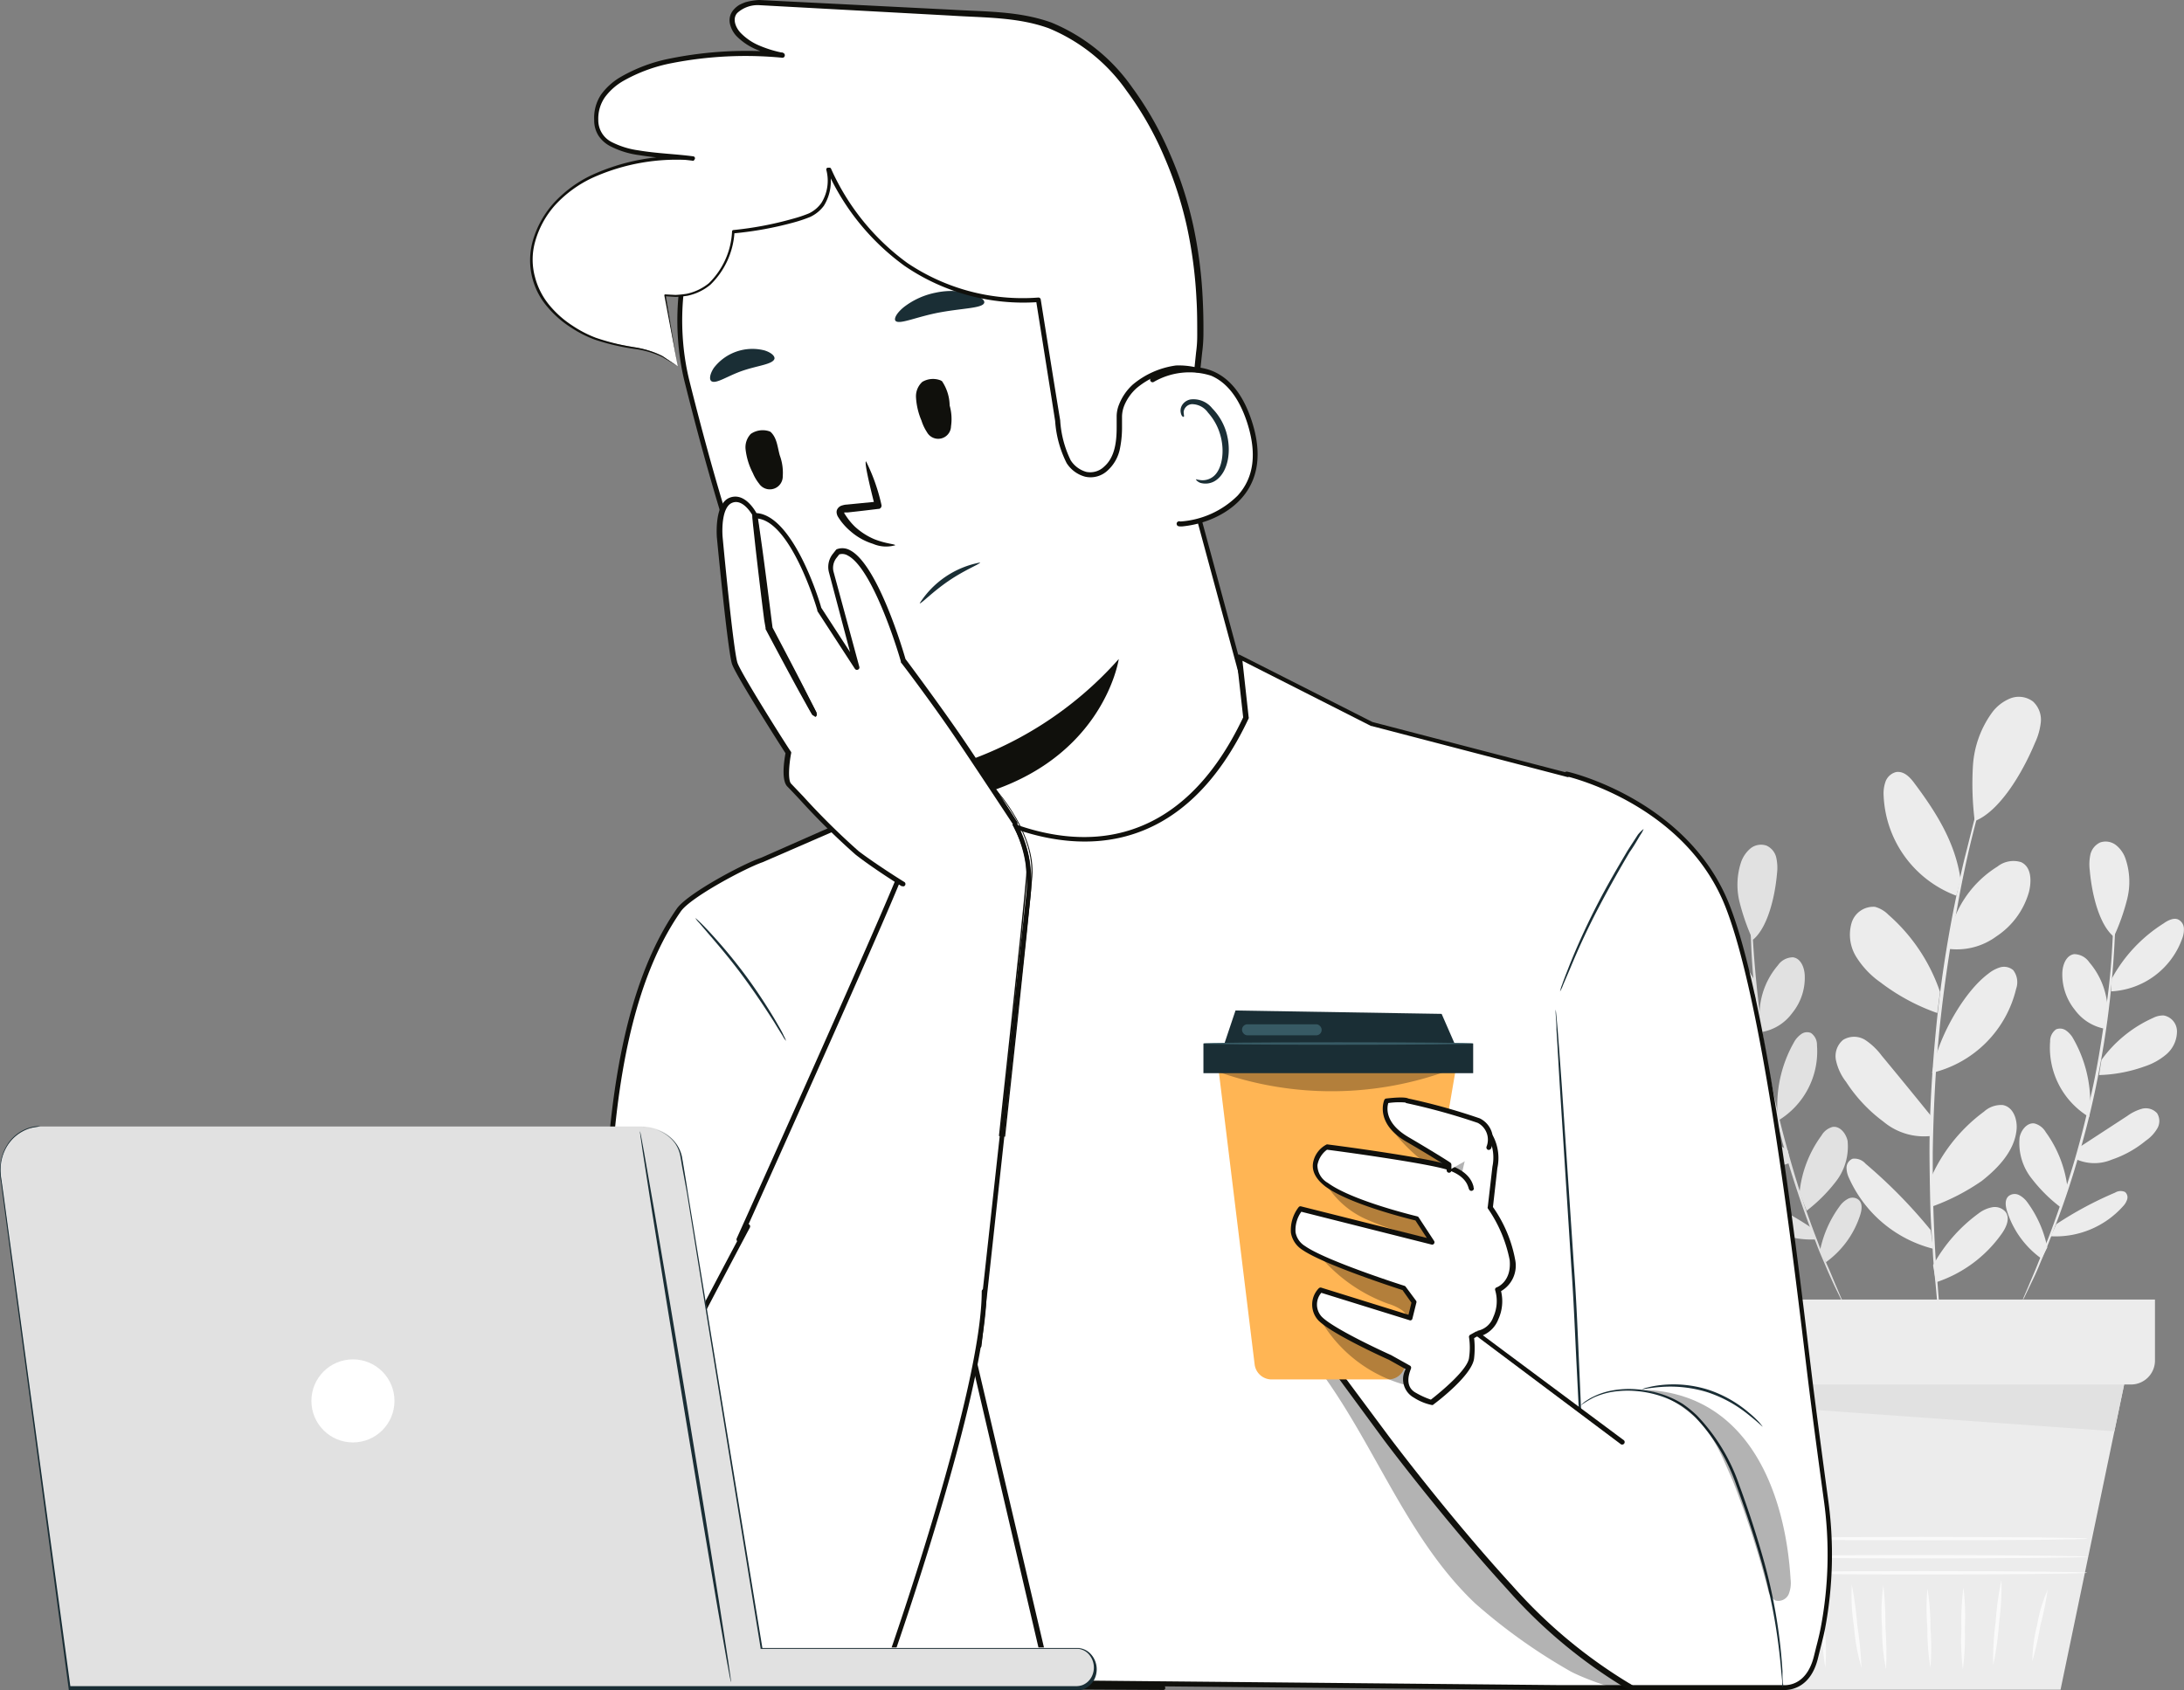 <svg xmlns="http://www.w3.org/2000/svg" viewBox="0 0 207.67 160.74"><rect x="0" y="0" width="207.67" height="160.74" fill="#808080" stroke="none"/><defs><style>.cls-1{fill:#ececec;}.cls-2{fill:#fafafa;}.cls-3{fill:#e1e1e1;}.cls-4{fill:#fff;}.cls-5{fill:#10100c;}.cls-6{fill:#1a2e35;}.cls-7{opacity:0.3;}.cls-8{fill:#ffb554;}.cls-9{fill:#375a64;}</style></defs><title>img02</title><g id="Capa_2" data-name="Capa 2"><g id="IMG02"><polygon class="cls-1" points="163.84 129.74 168.55 160.71 195.93 160.71 202.29 130.18 163.84 129.74"/><path class="cls-2" d="M198.46,149.59c0,.08-7,.16-15.67.16s-15.67-.08-15.67-.16,7-.16,15.67-.16S198.46,149.5,198.46,149.59Z"/><path class="cls-2" d="M198.57,148.06c0,.09-7.07.16-15.78.16s-15.78-.07-15.78-.16,7.06-.16,15.78-.16S198.57,148,198.57,148.06Z"/><path class="cls-2" d="M198.51,146.34c0,.09-7.06.16-15.77.16s-15.78-.07-15.78-.16,7.06-.16,15.78-.16S198.51,146.25,198.51,146.34Z"/><path class="cls-2" d="M171.7,158.94a23.52,23.52,0,0,1-.84-3.9,24.6,24.6,0,0,1-.53-3.95,23.52,23.52,0,0,1,.84,3.9A26,26,0,0,1,171.7,158.94Z"/><path class="cls-2" d="M173.56,158.61a29.36,29.36,0,0,1-.34-3.8A30.86,30.86,0,0,1,173,151a18,18,0,0,1,.5,3.8A19.34,19.34,0,0,1,173.56,158.61Z"/><path class="cls-2" d="M177,158.61a19.17,19.17,0,0,1-.71-3.9,19.42,19.42,0,0,1-.21-4,35.44,35.44,0,0,1,.53,3.92A34.53,34.53,0,0,1,177,158.61Z"/><path class="cls-2" d="M179.34,158.78a19.25,19.25,0,0,1-.38-4,18.61,18.61,0,0,1,.12-4,33.61,33.61,0,0,1,.2,4A34.56,34.56,0,0,1,179.34,158.78Z"/><path class="cls-2" d="M183.56,158.61a21.79,21.79,0,0,1-.29-3.76,22.29,22.29,0,0,1,0-3.77,21.79,21.79,0,0,1,.29,3.76A23.63,23.63,0,0,1,183.56,158.61Z"/><path class="cls-2" d="M186.64,158.78a23.25,23.25,0,0,1-.13-3.9,24,24,0,0,1,.19-3.89,23.25,23.25,0,0,1,.13,3.9A24,24,0,0,1,186.64,158.78Z"/><path class="cls-2" d="M189.53,158.36a25.06,25.06,0,0,1,.23-4.07,27.91,27.91,0,0,1,.55-4,25.06,25.06,0,0,1-.23,4.07A27.91,27.91,0,0,1,189.53,158.36Z"/><path class="cls-2" d="M193.25,158a14.15,14.15,0,0,1,.46-3.46,13.79,13.79,0,0,1,1-3.34,31.1,31.1,0,0,1-.7,3.41A30.6,30.6,0,0,1,193.25,158Z"/><path class="cls-1" d="M190.62,68.61a1,1,0,0,1,0,.16c0,.11-.07.26-.13.43-.12.41-.3,1-.52,1.68s-.51,1.61-.8,2.65-.66,2.21-1,3.53-.72,2.75-1.07,4.31-.69,3.23-1,5c-.66,3.53-1.26,7.44-1.68,11.56s-.58,8.07-.64,11.66c0,1.8,0,3.51.05,5.1s.11,3.09.19,4.44.19,2.58.27,3.66.18,2,.27,2.76.13,1.31.18,1.74c0,.18,0,.33,0,.45s0,.16,0,.16,0,0,0-.15,0-.27-.08-.45q-.08-.65-.24-1.74c-.1-.75-.22-1.68-.31-2.75s-.25-2.3-.32-3.66-.2-2.85-.24-4.45-.07-3.31-.08-5.11c0-3.6.22-7.56.62-11.69s1-8,1.71-11.59c.36-1.76.69-3.44,1.09-5s.74-3,1.1-4.31.73-2.49,1-3.53.6-1.91.85-2.63.44-1.25.58-1.66c.07-.17.12-.31.16-.42S190.61,68.61,190.62,68.61Z"/><path class="cls-1" d="M185.67,87.79a10.17,10.17,0,0,1,4.26-5.37,2.45,2.45,0,0,1,2.25-.42c1,.46,1,1.81.75,2.83a7.51,7.51,0,0,1-3.1,4.23,6.32,6.32,0,0,1-4.65,1.17"/><path class="cls-1" d="M184,100.74c.71-2.67,2.84-6.47,5.05-8.12a3.3,3.3,0,0,1,1.15-.62,1.35,1.35,0,0,1,1.23.27,1.89,1.89,0,0,1,.28,1.77,10.8,10.8,0,0,1-8,8"/><path class="cls-1" d="M183.55,112.15a15.7,15.7,0,0,1,5.1-6.42,2.42,2.42,0,0,1,1.78-.63c1,.17,1.41,1.36,1.32,2.33-.18,2-1.72,3.64-3.31,4.89a20.55,20.55,0,0,1-4.71,2.43"/><path class="cls-1" d="M183.81,120.34a15,15,0,0,1,4.34-4.94,3,3,0,0,1,1.3-.58,1.34,1.34,0,0,1,1.28.48c.43.64,0,1.51-.45,2.12a12.37,12.37,0,0,1-6.19,4.54"/><path class="cls-1" d="M183.59,117a48.09,48.09,0,0,0-6.2-6.32,1.4,1.4,0,0,0-1.24-.47.94.94,0,0,0-.57.84,2.35,2.35,0,0,0,.24,1,12,12,0,0,0,8,6.72"/><path class="cls-1" d="M183.79,106.35c-1.62-2-3.25-4-4.87-5.95a6.25,6.25,0,0,0-1.58-1.5,2,2,0,0,0-2.08,0,2,2,0,0,0-.67,2,5.06,5.06,0,0,0,.95,2,14.53,14.53,0,0,0,3.55,3.78,6,6,0,0,0,4.45,1.37"/><path class="cls-1" d="M184.47,94.34A17,17,0,0,0,179.56,87a2.85,2.85,0,0,0-1.27-.75,2.16,2.16,0,0,0-2.24,1.57A4,4,0,0,0,176.5,91a8.37,8.37,0,0,0,2.29,2.42,19.62,19.62,0,0,0,5.42,2.93"/><path class="cls-1" d="M186.42,83.63c-.48-3.44-2.27-6.31-4.35-9.09-.43-.59-1-1.22-1.77-1.11a1.45,1.45,0,0,0-1,.88,3.38,3.38,0,0,0-.19,1.38,10.63,10.63,0,0,0,6.91,9.5"/><path class="cls-1" d="M187.78,78.17a28.81,28.81,0,0,1-.18-5.33,9.64,9.64,0,0,1,1.77-5,4.05,4.05,0,0,1,1.77-1.41,2.24,2.24,0,0,1,2.17.29,2.36,2.36,0,0,1,.75,1.91,6.06,6.06,0,0,1-.55,2c-1.3,3.12-3.47,6.58-5.73,7.46"/><path class="cls-3" d="M166.55,82.27a2.12,2.12,0,0,1,0,.44c0,.32,0,.73,0,1.25s0,1.21,0,2,0,1.64.09,2.61c.09,1.94.28,4.24.57,6.79s.75,5.33,1.35,8.23,1.34,5.62,2.07,8.07,1.51,4.64,2.21,6.44c.33.92.68,1.72,1,2.44s.55,1.32.77,1.82.36.86.49,1.15a2.38,2.38,0,0,1,.15.41,2.3,2.3,0,0,1-.21-.38l-.55-1.13c-.23-.49-.51-1.09-.81-1.8s-.67-1.51-1-2.42c-.73-1.81-1.51-4-2.28-6.44s-1.49-5.19-2.11-8.1-1-5.7-1.32-8.26-.45-4.86-.5-6.81c-.05-1,0-1.85-.05-2.62s0-1.44,0-2,0-.93,0-1.25A1.89,1.89,0,0,1,166.55,82.27Z"/><path class="cls-3" d="M167.31,96.39a7.25,7.25,0,0,1,1.74-4.57,1.75,1.75,0,0,1,1.45-.77c.75.11,1.09,1,1.11,1.77a5.32,5.32,0,0,1-1.2,3.54,4.54,4.54,0,0,1-2.91,1.8"/><path class="cls-3" d="M169,105.57A12.19,12.19,0,0,1,170.66,99a2.31,2.31,0,0,1,.65-.67.94.94,0,0,1,.89-.08,1.35,1.35,0,0,1,.57,1.15,7.68,7.68,0,0,1-3.71,7.19"/><path class="cls-3" d="M171.11,113.43A11.07,11.07,0,0,1,173.2,108a1.73,1.73,0,0,1,1.07-.82c.7-.09,1.25.62,1.41,1.31a5.43,5.43,0,0,1-1.2,4,14.94,14.94,0,0,1-2.69,2.66"/><path class="cls-3" d="M173.05,119a10.69,10.69,0,0,1,1.89-4.29,2.25,2.25,0,0,1,.76-.68.92.92,0,0,1,1,.06c.44.34.34,1,.16,1.53a8.86,8.86,0,0,1-3.24,4.43"/><path class="cls-3" d="M172.18,116.73a34.23,34.23,0,0,0-5.58-3,1,1,0,0,0-.94-.06.66.66,0,0,0-.21.69,1.75,1.75,0,0,0,.38.66,8.61,8.61,0,0,0,6.89,2.86"/><path class="cls-3" d="M170,109.43l-4.59-3a4.43,4.43,0,0,0-1.4-.68,1.46,1.46,0,0,0-1.43.43,1.43,1.43,0,0,0,0,1.48,3.84,3.84,0,0,0,1.07,1.13,10.29,10.29,0,0,0,3.23,1.8,4.27,4.27,0,0,0,3.33,0"/><path class="cls-3" d="M167.9,101.11a12.2,12.2,0,0,0-4.92-4,2.1,2.1,0,0,0-1-.23,1.53,1.53,0,0,0-1.19,1.55,2.88,2.88,0,0,0,1,2.1,6.09,6.09,0,0,0,2.08,1.16,13.84,13.84,0,0,0,4.32.82"/><path class="cls-3" d="M166.92,93.4A14.22,14.22,0,0,0,162,88.14c-.43-.3-1-.6-1.45-.37a1,1,0,0,0-.5.82,2.38,2.38,0,0,0,.16,1,7.6,7.6,0,0,0,6.75,5"/><path class="cls-3" d="M166.67,89.39a21,21,0,0,1-1.26-3.59,6.86,6.86,0,0,1,.13-3.76,3,3,0,0,1,.9-1.34,1.6,1.6,0,0,1,1.54-.27,1.66,1.66,0,0,1,.92,1.14,4.49,4.49,0,0,1,.07,1.51c-.21,2.4-.95,5.22-2.3,6.31"/><path class="cls-1" d="M201.17,82a3,3,0,0,1,0,.44c0,.32,0,.73,0,1.25s0,1.21,0,2,0,1.65-.05,2.62c-.06,1.95-.22,4.26-.5,6.81s-.73,5.35-1.33,8.26-1.35,5.64-2.1,8.1-1.55,4.63-2.28,6.44c-.34.91-.71,1.71-1,2.42s-.58,1.31-.82,1.8l-.54,1.13a2.3,2.3,0,0,1-.21.38,2.07,2.07,0,0,1,.15-.41c.12-.29.29-.67.49-1.15s.48-1.11.76-1.82.64-1.52,1-2.44c.7-1.8,1.45-4,2.21-6.44s1.45-5.18,2.07-8.08,1-5.68,1.35-8.22.48-4.85.56-6.79c.07-1,.07-1.84.1-2.61s0-1.44,0-2,0-.93,0-1.25A2.5,2.5,0,0,1,201.17,82Z"/><path class="cls-1" d="M200.41,96.09a7.26,7.26,0,0,0-1.75-4.57,1.75,1.75,0,0,0-1.44-.77c-.75.11-1.09,1-1.12,1.77a5.37,5.37,0,0,0,1.2,3.54,4.57,4.57,0,0,0,2.92,1.8"/><path class="cls-1" d="M198.75,105.27a12.28,12.28,0,0,0-1.69-6.62,2.31,2.31,0,0,0-.65-.67,1,1,0,0,0-.9-.08,1.37,1.37,0,0,0-.57,1.15,7.7,7.7,0,0,0,3.71,7.19"/><path class="cls-1" d="M196.61,113.13a11.27,11.27,0,0,0-2.09-5.46,1.75,1.75,0,0,0-1.08-.82c-.69-.09-1.25.62-1.4,1.31a5.43,5.43,0,0,0,1.2,4,14.6,14.6,0,0,0,2.69,2.66"/><path class="cls-1" d="M194.67,118.65a10.83,10.83,0,0,0-1.89-4.29,2.25,2.25,0,0,0-.76-.68.93.93,0,0,0-1,.06c-.43.34-.33,1-.15,1.53a8.8,8.8,0,0,0,3.24,4.43"/><path class="cls-1" d="M195.53,116.43a34.74,34.74,0,0,1,5.59-3,1,1,0,0,1,.94-.06.66.66,0,0,1,.21.69,1.65,1.65,0,0,1-.39.66,8.59,8.59,0,0,1-6.88,2.86"/><path class="cls-1" d="M197.69,109.13l4.6-3a4.43,4.43,0,0,1,1.4-.68,1.45,1.45,0,0,1,1.42.43,1.39,1.39,0,0,1,0,1.48,3.6,3.6,0,0,1-1.07,1.13,10.18,10.18,0,0,1-3.23,1.8,4.25,4.25,0,0,1-3.32,0"/><path class="cls-1" d="M199.82,100.81a12.2,12.2,0,0,1,4.92-4,2.1,2.1,0,0,1,1-.23A1.54,1.54,0,0,1,207,98.17a2.88,2.88,0,0,1-1,2.1,6.09,6.09,0,0,1-2.08,1.16,13.9,13.9,0,0,1-4.33.82"/><path class="cls-1" d="M200.79,93.1a14.25,14.25,0,0,1,4.92-5.26c.42-.3,1-.6,1.44-.37a1,1,0,0,1,.51.82,2.39,2.39,0,0,1-.17,1,7.58,7.58,0,0,1-6.74,5"/><path class="cls-1" d="M201,89.09a20.17,20.17,0,0,0,1.27-3.59,6.77,6.77,0,0,0-.14-3.76,2.81,2.81,0,0,0-.9-1.34,1.6,1.6,0,0,0-1.54-.27,1.69,1.69,0,0,0-.92,1.14,4.49,4.49,0,0,0-.06,1.51c.21,2.4.94,5.22,2.29,6.31"/><path class="cls-1" d="M160.69,123.6v5.8a2.29,2.29,0,0,0,2.29,2.28h39.65a2.28,2.28,0,0,0,2.28-2.28v-5.8Z"/><polygon class="cls-3" points="164.13 131.68 164.46 133.52 201.05 136.13 201.98 131.68 164.13 131.68"/><path class="cls-4" d="M73.51,15.48l26.25-1.6a4.82,4.82,0,0,1,5.58,3.34L119.88,71a17.3,17.3,0,0,1-.7,11.09l-1.52,3.7c-3.47,8.45-14.58,10.77-20.85,4.13a6,6,0,0,1-1-1.24,10.15,10.15,0,0,1-.57-1.15l-1.92-5.1c-1.56-4.71-2.94-9.56-2.93-9.52s-10.5,1.53-16.72-10.83c-3.09-6.15-6.15-16.86-8.37-25.71C63.34,28.37,65.46,17.14,73.51,15.48Z"/><path class="cls-5" d="M105.76,94a12.51,12.51,0,0,1-9.12-3.92,6,6,0,0,1-1-1.3c-.09-.18-.17-.33-.25-.47a3.85,3.85,0,0,1-.33-.71l-1.92-5.09c-1.27-3.82-2.42-7.75-2.88-9.35-1.6.14-11,.39-16.76-11-3.17-6.31-6.31-17.49-8.38-25.76C63.68,30.67,64.47,24,67.07,19.9a9.69,9.69,0,0,1,6.39-4.64h0l26.26-1.6a5,5,0,0,1,5.81,3.5l14.55,53.76a17.62,17.62,0,0,1-.71,11.24l-1.52,3.7a13.07,13.07,0,0,1-9.75,7.9A12.67,12.67,0,0,1,105.76,94ZM90.46,72.65c.14,0,.2.17.22.27.45,1.54,1.62,5.54,2.9,9.4l1.92,5.1a3.29,3.29,0,0,0,.3.63c.08.15.17.31.26.5A6.06,6.06,0,0,0,97,89.73a12,12,0,0,0,11.08,3.56,12.58,12.58,0,0,0,9.4-7.61L119,82A17.17,17.17,0,0,0,119.66,71L105.11,17.28a4.54,4.54,0,0,0-5.3-3.17L73.54,15.72a9.31,9.31,0,0,0-6.08,4.42c-2.54,4.05-3.3,10.53-1.89,16.14,2.06,8.24,5.19,19.39,8.35,25.67C80,74,90.29,72.67,90.4,72.65Z"/><path class="cls-5" d="M90.43,72.88a34.69,34.69,0,0,0,15.95-10.2S104.87,73.08,91.45,76Z"/><path class="cls-6" d="M85.14,30.5c.33.43,2-.38,4.24-.79s4.07-.39,4.21-.92c.06-.25-.38-.61-1.22-.86a7.12,7.12,0,0,0-3.37-.1,7.25,7.25,0,0,0-3.07,1.39C85.25,29.78,85,30.29,85.14,30.5Z"/><path class="cls-6" d="M67.64,36.25c.44.31,1.55-.51,3-1s2.83-.6,3-1.12c.06-.24-.27-.59-.94-.8A4.62,4.62,0,0,0,67.87,35C67.47,35.62,67.44,36.1,67.64,36.25Z"/><path class="cls-4" d="M109.6,36.13c2.42-1.21,7.1-2.47,9.21,4,2.89,8.85-6.6,9.92-6.7,9.68"/><path class="cls-5" d="M112.38,50.07c-.25,0-.43,0-.48-.17a.23.23,0,0,1,.13-.3.23.23,0,0,1,.2,0,8.53,8.53,0,0,0,5.46-2.47c1.54-1.7,1.84-4,.9-6.93-.76-2.33-1.92-3.83-3.44-4.47a6.77,6.77,0,0,0-5.45.6.23.23,0,0,1-.21-.41c1.52-.76,3.76-1.48,5.83-.62,1.66.7,2.91,2.29,3.71,4.75,2.09,6.42-2.29,8.78-4.27,9.49A9.71,9.71,0,0,1,112.38,50.07Z"/><path class="cls-6" d="M113.72,45.58s.19.06.49.09a1.63,1.63,0,0,0,1.16-.35c.83-.65,1.13-2.39.65-4a5.33,5.33,0,0,0-1.15-2.07,1.88,1.88,0,0,0-1.55-.81.84.84,0,0,0-.77.72c0,.29.08.45,0,.48s-.24-.09-.29-.48a1,1,0,0,1,.17-.67,1.21,1.21,0,0,1,.78-.5,2.28,2.28,0,0,1,2.06.85,5.48,5.48,0,0,1,1.34,2.29c.52,1.81.15,3.77-1,4.56a1.74,1.74,0,0,1-1.49.23C113.81,45.79,113.7,45.6,113.72,45.58Z"/><path class="cls-6" d="M93.2,53.5c0,.14-1.43.68-3,1.75s-2.64,2.22-2.75,2.13A8.72,8.72,0,0,1,93.2,53.5Z"/><path class="cls-4" d="M103.92,130.42c-2.6-11.07-14.66-60.37-14.66-60.37L83,71.31l-3.88,7.57-6.65,2.93c-1.61.53-6.92,3.36-7.89,4.76-2.33,3.33-5.38,9.44-6.48,22.56-1.7,20.35-4.88,45,3.7,51.1l48.8.27S106.52,141.49,103.92,130.42Z"/><path class="cls-5" d="M110.57,160.73h0l-48.8-.26a.21.21,0,0,1-.13-.05c-7.85-5.56-6.06-25.74-4.33-45.24.19-2.05.37-4.08.53-6.07.85-10.2,3-17.62,6.51-22.68,1-1.45,6.37-4.3,8-4.84l6.55-2.89,3.84-7.49a.23.23,0,0,1,.16-.13l6.29-1.26a.23.23,0,0,1,.27.18c.12.49,12.1,49.42,14.67,60.36h0c2.57,10.95,6.61,29.9,6.65,30.09a.19.19,0,0,1,0,.19A.21.21,0,0,1,110.57,160.73ZM61.85,160l48.44.26c-.52-2.41-4.2-19.58-6.59-29.79C101.21,119.9,90,73.9,89.08,70.32l-6,1.2L79.29,79a.2.2,0,0,1-.11.11L72.53,82c-1.57.53-6.84,3.32-7.79,4.68-3.49,5-5.59,12.33-6.43,22.45-.17,2-.35,4-.53,6.07C56.14,133.64,54.29,154.52,61.85,160Z"/><path class="cls-4" d="M173.32,154.84c-.18.93-.44,1.84-.66,2.75-.78,3.29-3.18,2.91-3.18,2.91H148.07l-9.94-.09L99.77,160S84.63,95.17,84.62,95.16s6.9-18.93,6.9-18.93,17.46,12.14,26.92-8l-.63-5.79,12.6,6.4L149,73.72v-.11s11.28,2.49,15.25,12.48,7,38,8,45.95c.51,4,1,7.86,1.4,10.58A37.68,37.68,0,0,1,173.32,154.84Z"/><path class="cls-5" d="M169.68,160.74H148.07l-48.3-.45a.25.25,0,0,1-.23-.18c-.15-.65-15-64.29-15.15-64.88v-.06c0-.06,0-.08,6.91-19a.24.24,0,0,1,.14-.14.26.26,0,0,1,.21,0c.07,0,7.55,5.15,15.2,3.1,4.71-1.26,8.53-4.93,11.36-10.9l-.64-5.72a.26.26,0,0,1,.1-.22.23.23,0,0,1,.24,0l12.59,6.38,18.32,4.77h0a.22.22,0,0,1,.19-.05c.12,0,11.45,2.64,15.42,12.62,3.5,8.82,6.23,31.44,7.55,42.32.18,1.48.33,2.73.45,3.69.41,3.2.88,6.76,1.4,10.58a38,38,0,0,1-.29,12.3c-.13.64-.29,1.28-.45,1.91l-.21.84C172.22,160.48,170.35,160.74,169.68,160.74Zm-.2-.47c.12,0,2.24.3,3-2.74l.21-.85c.16-.61.32-1.25.44-1.88h0a37.39,37.39,0,0,0,.29-12.15c-.52-3.81-1-7.38-1.4-10.59-.12-.95-.27-2.21-.45-3.69-1.31-10.85-4.05-33.44-7.53-42.19-3.58-9-13.31-11.88-14.86-12.29h0a.25.25,0,0,1-.2,0l-18.56-4.84h-.05l-12.23-6.2.59,5.35a.19.19,0,0,1,0,.13c-2.89,6.14-6.82,9.91-11.68,11.21-7.07,1.89-14-2.13-15.34-3C89.26,83.08,84.92,95,84.84,95.23h0c.29,1,1.48,6.15,7.59,32.33L100,159.81l48.11.46Z"/><path class="cls-6" d="M150.69,144.91s0,0,0-.13l0-.37c0-.35-.06-.82-.09-1.43-.07-1.25-.17-3-.29-5.24s-.24-4.85-.39-7.77-.27-6.14-.51-9.52c-.43-6.74-.82-12.84-1.1-17.28-.13-2.2-.23-4-.31-5.24,0-.61-.05-1.08-.07-1.43a2.38,2.38,0,0,1,0-.48s.08.67.18,1.9.23,3,.39,5.24c.3,4.43.71,10.54,1.16,17.28.25,3.37.37,6.59.5,9.52s.24,5.55.34,7.78.15,4,.2,5.24c0,.6,0,1.08,0,1.43v.37C150.7,144.86,150.7,144.91,150.69,144.91Z"/><line class="cls-4" x1="95.31" y1="76.5" x2="85.84" y2="82.52"/><path class="cls-5" d="M85.84,82.75a.23.23,0,0,1-.13-.43l9.47-6a.24.24,0,0,1,.32.08.23.23,0,0,1-.07.32l-9.47,6A.19.19,0,0,1,85.84,82.75Z"/><path class="cls-4" d="M85.84,82.52c-.1,1-15.57,35.37-15.57,35.37L93.1,128l4.71-42.85a11.79,11.79,0,0,0-2.26-8.3l-.24-.32"/><path class="cls-5" d="M93.1,128.2a.15.15,0,0,1-.09,0L70.17,118.1a.22.22,0,0,1-.12-.13.28.28,0,0,1,0-.18c4.28-9.49,15.4-34.33,15.55-35.3a.24.24,0,0,1,.47.05c-.1,1-13.51,30.83-15.49,35.23l22.33,9.86L97.58,85.1A11.45,11.45,0,0,0,95.36,77l-.24-.32a.23.23,0,0,1,0-.33.23.23,0,0,1,.32,0l.24.32A12,12,0,0,1,98,85.15L93.33,128a.22.22,0,0,1-.11.18A.27.27,0,0,1,93.1,128.2Z"/><path class="cls-4" d="M71.1,116.64c-.61,1.21-12.69,23.66-12.69,25.77s13.41,16.66,13.41,16.66l12.7-.91s9.08-25.64,9.08-35.34"/><path class="cls-5" d="M71.82,159.31a.25.25,0,0,1-.17-.08c-1.38-1.5-13.47-14.68-13.47-16.82,0-1.69,6.77-14.67,11.87-24.28.46-.86.76-1.43.84-1.6a.23.23,0,0,1,.31-.1.24.24,0,0,1,.11.31l-.85,1.6c-7.84,14.8-11.81,22.9-11.81,24.07,0,1.48,7.9,10.6,13.27,16.42l12.43-.89c.73-2.08,9-25.94,9-35.12a.23.23,0,0,1,.46,0c0,9.63-9,35.16-9.09,35.41a.24.24,0,0,1-.21.16l-12.69.92Z"/><g class="cls-7"><path d="M151.23,157l-21.94-30.74-5.49,1.95c6.4,7.43,9.34,17.53,16.46,24.28a54,54,0,0,0,9,6.43c.76.46,5.23,2.31,5.77,1.6S151.67,157.61,151.23,157Z"/></g><path class="cls-4" d="M155,160.51A47.06,47.06,0,0,1,143.56,151c-6.15-6.71-11.86-14.35-11.86-14.35l-6-8.17,8.45-22.72s6.89.9,7.62,2.4a4.37,4.37,0,0,1,.36,2.84l-.43,3.82a12.9,12.9,0,0,1,2.12,5c.22,2.32-1.39,2.85-1.39,2.85a3.86,3.86,0,0,1-.2,2.71,2.17,2.17,0,0,1-1.75,1.44l13.75,10.24"/><path class="cls-5" d="M155,160.74a.2.2,0,0,1-.11,0,48.08,48.08,0,0,1-11.53-9.54c-6.07-6.64-11.81-14.29-11.86-14.37l-6-8.17a.22.22,0,0,1,0-.22l8.45-22.72a.24.24,0,0,1,.25-.15c.71.1,7,1,7.8,2.53a4.55,4.55,0,0,1,.38,3l-.42,3.7a12.7,12.7,0,0,1,2.11,5,2.8,2.8,0,0,1-1.34,3,4.11,4.11,0,0,1-.26,2.68A2.69,2.69,0,0,1,141,127l13.35,9.94a.24.24,0,1,1-.28.38L140.31,127a.24.24,0,0,1-.08-.26.22.22,0,0,1,.22-.16,2,2,0,0,0,1.54-1.31,3.66,3.66,0,0,0,.19-2.53.25.25,0,0,1,0-.19.26.26,0,0,1,.14-.11s1.43-.51,1.23-2.6a13,13,0,0,0-2.08-4.91.22.22,0,0,1,0-.16l.44-3.81a4.24,4.24,0,0,0-.34-2.72c-.49-1-4.54-1.87-7.26-2.24l-8.34,22.42,6,8.07c.06.08,5.77,7.71,11.84,14.33a47.74,47.74,0,0,0,11.39,9.45.23.23,0,0,1-.1.43Z"/><path class="cls-8" d="M115.78,100s0,.76,0,1l3.52,28.77a1.63,1.63,0,0,0,1.63,1.43H132a1.62,1.62,0,0,0,1.61-1.36l5.1-29.82Z"/><g class="cls-7"><path d="M131.78,105.05a5.24,5.24,0,0,0,1.27,3.25,16.19,16.19,0,0,0,2.62,2.41,42.63,42.63,0,0,0-8.36-.83,1.88,1.88,0,0,0-1.5.46,1.68,1.68,0,0,0,0,1.78,8.5,8.5,0,0,0,4,3.8,25.58,25.58,0,0,0,5.36,1.72,18.85,18.85,0,0,1-8.62-.92c-.72-.26-1.69-.48-2.1.16s0,1.19.36,1.69A15.28,15.28,0,0,0,132,124a4.52,4.52,0,0,1,1.33.63,1.25,1.25,0,0,1,.46,1.32,1.23,1.23,0,0,1-1.28.66,4,4,0,0,1-1.45-.53,18.62,18.62,0,0,0-6.17-1.87,13.39,13.39,0,0,0,9,7.58,2.15,2.15,0,0,0-.87-2.26,3.91,3.91,0,0,0,2.92-2.3,12,12,0,0,0,.91-3.76c.63-4.58,1.49-9.14,2.57-13.64"/></g><path class="cls-4" d="M139.93,113c-.09-.14-.13-1.26-2.09-2s-11.54-2-11.67-2a2,2,0,0,0,0,3.58c2.41,1.77,8.57,3.21,8.57,3.21l1.45,2.24L123.66,115s-1.78,2.28.32,3.73,9.52,3.81,9.52,3.81l1,1.35-.36,1.49-8.53-2.65a2,2,0,0,0-.09,2.65c1.14,1.26,6.7,3.76,6.7,3.76l1.78,1s-.91,1.81.59,2.61,1.6.66,1.6.66,3.65-2.7,3.78-4.26a6.18,6.18,0,0,0,0-2l.52-.29"/><path class="cls-5" d="M136.14,133.63a5.05,5.05,0,0,1-1.7-.7,2,2,0,0,1-.78-2.71l-1.59-.89c-.21-.09-5.6-2.52-6.76-3.8a2.22,2.22,0,0,1,.09-3,.24.24,0,0,1,.24-.06l8.29,2.58.28-1.15-.85-1.2c-.83-.27-7.5-2.44-9.51-3.82a2.39,2.39,0,0,1-1.1-1.63,3.56,3.56,0,0,1,.73-2.43.22.22,0,0,1,.24-.08l11.95,3-1.08-1.66c-.8-.2-6.27-1.55-8.56-3.23-1.29-1-1.31-1.91-1.1-2.56a2.43,2.43,0,0,1,1.24-1.45c.06,0,9.68,1.24,11.74,2,1.79.64,2.09,1.62,2.2,2l0,.08a.22.22,0,0,1-.08.31.23.23,0,0,1-.32-.08.54.54,0,0,1-.07-.17c-.1-.31-.34-1.13-1.91-1.69-1.82-.64-10.7-1.84-11.55-1.94a2.31,2.31,0,0,0-.91,1.47,1.94,1.94,0,0,0,1,1.69c2.35,1.72,8.43,3.16,8.49,3.18a.21.21,0,0,1,.14.1l1.46,2.23a.23.23,0,0,1,0,.26.21.21,0,0,1-.24.09l-12.38-3.12a3,3,0,0,0-.55,1.95,1.92,1.92,0,0,0,.9,1.31c2,1.41,9.39,3.77,9.47,3.79a.24.24,0,0,1,.11.09l1,1.35a.25.25,0,0,1,0,.19l-.37,1.49a.19.19,0,0,1-.11.14.19.19,0,0,1-.18,0l-8.37-2.6a1.71,1.71,0,0,0,0,2.23c1.1,1.2,6.57,3.67,6.63,3.69l1.79,1a.23.23,0,0,1,.1.3c0,.07-.79,1.63.49,2.3a7.78,7.78,0,0,0,1.41.64c1-.78,3.53-2.88,3.63-4a6.57,6.57,0,0,0,0-1.9.23.23,0,0,1,.11-.27l.52-.29a.22.22,0,0,1,.31.08.22.22,0,0,1-.09.32l-.37.21a8.43,8.43,0,0,1,0,1.89c-.14,1.59-3.47,4.13-3.84,4.4A.19.19,0,0,1,136.14,133.63Z"/><path class="cls-4" d="M141.57,109.16a2.06,2.06,0,0,0-1-2.56,62.2,62.2,0,0,0-6.81-1.89c-.14-.21-2,0-2,0s-.91,2,2,3.65,4,2.44,4,2.44v.51"/><path class="cls-5" d="M137.79,111.54a.23.23,0,0,1-.23-.23v-.39c-.34-.22-1.53-1-3.88-2.36-3-1.77-2.06-3.92-2.05-3.94a.22.22,0,0,1,.18-.14c1.51-.17,1.95-.08,2.1,0a58.28,58.28,0,0,1,6.8,1.89,2.22,2.22,0,0,1,1.08,2.84.25.25,0,0,1-.3.15.24.24,0,0,1-.14-.3,1.8,1.8,0,0,0-.83-2.26,60.65,60.65,0,0,0-6.78-1.88.24.24,0,0,1-.11-.06,7.25,7.25,0,0,0-1.62.05c-.13.42-.37,1.89,1.9,3.23,2.84,1.67,4,2.43,4,2.44a.26.26,0,0,1,.1.2v.51A.23.23,0,0,1,137.79,111.54Zm-4.19-6.71Z"/><g class="cls-7"><path d="M118.07,100.55,116,102a32.38,32.38,0,0,0,22-.28Z"/></g><rect class="cls-6" x="114.43" y="99.25" width="25.65" height="2.82"/><path class="cls-6" d="M116.34,99.51c.08-.26,1.14-3.4,1.14-3.4l19.6.32,1.45,3.32Z"/><path class="cls-9" d="M140.08,99.25c0,.07-5.74.12-12.82.12s-12.83-.05-12.83-.12,5.74-.12,12.83-.12S140.08,99.18,140.08,99.25Z"/><rect class="cls-9" x="118.1" y="97.42" width="7.57" height="1.05" rx="0.51"/><path class="cls-6" d="M156.29,78.84a2.94,2.94,0,0,1-.33.6c-.25.42-.57,1-1,1.6-.8,1.35-1.88,3.23-3,5.37s-2,4.11-2.6,5.56c-.29.69-.54,1.26-.73,1.71a3.65,3.65,0,0,1-.29.62,3.59,3.59,0,0,1,.2-.66c.14-.41.37-1,.66-1.74.58-1.47,1.45-3.46,2.54-5.6s2.2-4,3-5.36c.42-.66.77-1.19,1-1.55A3.45,3.45,0,0,1,156.29,78.84Z"/><path class="cls-6" d="M74.74,99a2.55,2.55,0,0,1-.32-.48c-.22-.35-.5-.8-.82-1.33-.71-1.11-1.71-2.64-2.9-4.26s-2.37-3-3.23-4l-1-1.17a2.47,2.47,0,0,1-.36-.45s.16.12.43.38.64.64,1.09,1.13a50.07,50.07,0,0,1,3.3,4,51.24,51.24,0,0,1,2.85,4.32c.33.58.59,1,.75,1.38A2.19,2.19,0,0,1,74.74,99Z"/><path class="cls-5" d="M95.35,108h-.11c0-.21,2.28-20.79,2.58-24.69s-3.26-7.9-3.3-7.94l.09-.08s3.63,4.12,3.33,8S95.37,107.82,95.35,108Z"/><path class="cls-5" d="M95.58,108.11l-.59-.06V108c0-.2,2.28-20.77,2.58-24.67.29-3.74-3.2-7.73-3.24-7.77l0,0,.44-.39,0,0c.16.17,3.71,4.19,3.39,8.21s-2.56,24.5-2.58,24.7Zm-.46-.16.36,0c.13-1.22,2.28-20.84,2.58-24.64s-2.91-7.61-3.32-8.08l-.27.24c.38.45,3.51,4.24,3.23,7.81C97.4,87.13,95.25,106.73,95.12,108Z"/><path class="cls-6" d="M169.48,160.5a1.87,1.87,0,0,1,0-.4l-.11-1.15c-.08-1-.23-2.44-.51-4.2a53.62,53.62,0,0,0-1.35-6.13c-.65-2.27-1.45-4.76-2.39-7.31a17.83,17.83,0,0,0-3.91-6.51,9.33,9.33,0,0,0-1.32-1.08,8.83,8.83,0,0,0-1.43-.74,10,10,0,0,0-2.81-.67,9.27,9.27,0,0,0-2.39.08,7.17,7.17,0,0,0-1.72.53,9.85,9.85,0,0,0-1.32.81l.3-.27a2.45,2.45,0,0,1,.4-.29,4.27,4.27,0,0,1,.58-.33,6.67,6.67,0,0,1,1.74-.58,9,9,0,0,1,2.43-.12,10,10,0,0,1,2.87.65,9.2,9.2,0,0,1,1.47.74,10.83,10.83,0,0,1,1.36,1.11,17.93,17.93,0,0,1,4,6.58c.95,2.57,1.74,5.05,2.38,7.34a50.87,50.87,0,0,1,1.3,6.16c.26,1.77.38,3.22.44,4.22,0,.5,0,.89.05,1.16S169.48,160.5,169.48,160.5Z"/><path class="cls-6" d="M167.59,135.69s-.51-.49-1.4-1.19a12.26,12.26,0,0,0-3.85-2.09,11.91,11.91,0,0,0-4.35-.5c-1.13.08-1.82.25-1.83.2a2.87,2.87,0,0,1,.47-.14,9.26,9.26,0,0,1,1.34-.24,11,11,0,0,1,4.44.44,11.51,11.51,0,0,1,3.89,2.19,10.35,10.35,0,0,1,1,.94C167.49,135.54,167.61,135.67,167.59,135.69Z"/><g class="cls-7"><path d="M170.26,150.19c-.47-7.85-3.76-17.56-13.8-18l1.39.4c4.57,2.24,5.42,4.87,6.89,8.19a88.78,88.78,0,0,1,3.36,10.36,1.57,1.57,0,0,0,.71,1.08,1.08,1.08,0,0,0,1.26-.57A2.86,2.86,0,0,0,170.26,150.19Z"/></g><path class="cls-4" d="M96.46,78.31s-3.2-5-5.41-8.26-5.21-7.23-5.21-7.23-3.26-11.41-6.22-10.33l-.29.37A1.76,1.76,0,0,0,79,54.44l2.45,9-3.57-5.49S75.3,49.05,71.78,49c0,0-1-2-2.3-1.48S68.39,51,68.39,51s1,10.89,1.43,12.07,5.11,8.51,5.11,8.51-.5,2.49.12,3.06,4.75,5.15,6.44,6.43,4.36,3,4.36,3"/><path class="cls-5" d="M85.85,84.28a.28.28,0,0,1-.13,0s-2.69-1.68-4.37-3a67.45,67.45,0,0,1-5.3-5.23c-.56-.6-1-1.06-1.16-1.22-.64-.59-.31-2.59-.2-3.19-.54-.83-4.68-7.33-5.08-8.47S68.2,51.5,68.16,51.05c0-.13-.24-3.17,1.24-3.72,1.31-.49,2.27,1,2.53,1.47,3.5.23,6,8.36,6.16,9l2.74,4.22-2-7.56a2,2,0,0,1,.36-1.78l.3-.38a.23.23,0,0,1,.1-.07,1.49,1.49,0,0,1,1.23.1c2.63,1.34,5.07,9.6,5.28,10.35.3.39,3.11,4.17,5.19,7.19,2.19,3.19,5.39,8.23,5.42,8.28a.23.23,0,0,1-.39.25S93,73.35,90.86,70.18,85.69,63,85.66,63a.2.2,0,0,1,0-.08c0-.08-2.55-8.81-5.06-10.09a1,1,0,0,0-.8-.1l-.25.32a1.53,1.53,0,0,0-.28,1.37l2.44,9a.22.22,0,0,1-.13.27.23.23,0,0,1-.29-.08l-3.57-5.49,0-.06c0-.09-2.56-8.73-5.87-8.75a.21.21,0,0,1-.2-.13s-.9-1.78-2-1.37c-1,.36-1,2.47-.94,3.25.35,3.76,1.1,11.1,1.42,12,.41,1.14,5,8.38,5.09,8.45a.25.25,0,0,1,0,.17c-.19,1-.31,2.52,0,2.85l1.18,1.24a67.86,67.86,0,0,0,5.24,5.18c1.67,1.27,4.31,2.92,4.34,2.93a.23.23,0,0,1-.12.43Z"/><polyline class="cls-4" points="71.78 49.03 73.11 59.68 77.43 67.83"/><path class="cls-5" d="M77.43,68.06a.25.25,0,0,1-.21-.12l-4.31-8.16a.11.11,0,0,1,0-.08L71.55,49.06a.24.24,0,0,1,.2-.26A.22.22,0,0,1,72,49l1.33,10.6,4.29,8.12a.23.23,0,0,1-.2.34Z"/><path class="cls-4" d="M77.43,67.83a3.45,3.45,0,0,1-.38-.61l-1-1.72c-.79-1.45-1.89-3.49-3.1-5.77v0c0-.24-.06-.49-.1-.75-.34-2.73-.63-5.21-.83-7-.09-.87-.17-1.58-.23-2.13s-.06-.78,0-.78a4,4,0,0,1,.15.77c.08.54.18,1.25.3,2.12.25,1.78.57,4.26.91,7q0,.39.09.75v0c1.21,2.28,2.27,4.33,3,5.8.36.72.66,1.3.88,1.75A4.41,4.41,0,0,1,77.43,67.83Z"/><path class="cls-5" d="M77.41,68.08c-.14,0-.24-.19-.56-.75l-.95-1.71c-.83-1.52-1.93-3.57-3.1-5.78a.18.18,0,0,1,0-.1L72.67,59c-.34-2.66-.63-5.15-.84-7l-.23-2.12c-.09-.92-.09-1,.15-1s.27.06.41,1l.3,2.12c.26,1.88.58,4.37.91,7l.09.69c1.16,2.2,2.23,4.24,3,5.75l.88,1.75c.37.75.42.84.2,1h0A.27.27,0,0,1,77.41,68.08Zm0-.25Zm0,0Z"/><path class="cls-3" d="M3.85,107.14h57c1.89,0,3.69,1,4,3l7.59,46.55h30a1.9,1.9,0,0,1,0,3.79H6.62L.08,111.91A4.05,4.05,0,0,1,3.85,107.14Z"/><path class="cls-6" d="M3.85,107.14a7.37,7.37,0,0,0-1,.16,3.88,3.88,0,0,0-2.21,1.77,4.36,4.36,0,0,0-.58,2,5.85,5.85,0,0,0,.09,1.23l.19,1.34c.25,1.85.54,4,.87,6.39,1.3,9.61,3.18,23.45,5.49,40.43l-.1-.09,92.61,0h3.17a1.8,1.8,0,0,0,.57-.11,1.7,1.7,0,0,0,.85-.78,1.91,1.91,0,0,0-.31-2.19,1.55,1.55,0,0,0-1-.47H72.32l0-.1c-2.54-15.62-4.91-30.2-7-43.27L64.87,111c-.07-.4-.13-.81-.21-1.2a3.16,3.16,0,0,0-.47-1.06,3.59,3.59,0,0,0-1.87-1.31,5.58,5.58,0,0,0-1.14-.21c-.38,0-.78,0-1.17,0H51l-16,0-22.85,0-6.11,0H4.39l-.54,0H6l6.11,0,22.85,0,16,0h9c.39,0,.78,0,1.18,0a5.22,5.22,0,0,1,1.18.21,3.71,3.71,0,0,1,2,1.39,3.31,3.31,0,0,1,.51,1.13c.08.41.14.8.21,1.21q.2,1.2.39,2.43c2.14,13.07,4.52,27.64,7.08,43.26l-.12-.1H102.5a1.74,1.74,0,0,1,1.19.54,2.14,2.14,0,0,1,.35,2.47,2,2,0,0,1-1,.9,1.88,1.88,0,0,1-.66.12H99.23l-92.61,0H6.54v-.09c-2.27-17-4.12-30.83-5.41-40.44-.32-2.4-.6-4.54-.85-6.39-.06-.47-.12-.91-.17-1.34A5.9,5.9,0,0,1,0,111.1,4.38,4.38,0,0,1,.61,109a3.84,3.84,0,0,1,2.26-1.77,3.35,3.35,0,0,1,.73-.12Z"/><circle class="cls-4" cx="33.56" cy="133.24" r="3.95"/><path class="cls-6" d="M69.51,160c-.09,0-2.1-11.71-4.49-26.18s-4.25-26.22-4.17-26.24,2.1,11.71,4.5,26.19S69.6,160,69.51,160Z"/><path class="cls-5" d="M85.12,51.86A3.16,3.16,0,0,1,83,51.72a5.87,5.87,0,0,1-2.1-1.17,5.94,5.94,0,0,1-1-1.07c-.07-.11-.14-.2-.21-.32a.78.78,0,0,1-.11-.26.65.65,0,0,1,0-.39.73.73,0,0,1,.51-.44,1.65,1.65,0,0,1,.44-.08l2.95-.29-.29.42c-.63-2.46-1-4.2-.84-4.24A17.87,17.87,0,0,1,83.81,48a.32.32,0,0,1-.22.4h-.06c-.9.11-1.89.23-2.94.34l-.3,0-.07,0s0,0,0,0h.06a.56.56,0,0,1,0,.08l.18.27a6.13,6.13,0,0,0,.83,1,6.44,6.44,0,0,0,1.84,1.19C84.3,51.74,85.13,51.74,85.12,51.86Z"/><path class="cls-5" d="M74.15,43.32c-.22-.76-.26-1.7-.9-2.26L73.09,41a2,2,0,0,0-1.7.27,1.84,1.84,0,0,0-.49,1.51A6.48,6.48,0,0,0,71.59,45a4.17,4.17,0,0,0,.59,1,1.23,1.23,0,0,0,2.25-.72A4.74,4.74,0,0,0,74.15,43.32Z"/><path class="cls-5" d="M90.3,38.57a4.28,4.28,0,0,0-.73-2.32l-.15-.08a2,2,0,0,0-1.72.15,1.85,1.85,0,0,0-.6,1.47A6.54,6.54,0,0,0,87.62,40a4.44,4.44,0,0,0,.52,1.1,1.22,1.22,0,0,0,2.29-.56A4.71,4.71,0,0,0,90.3,38.57Z"/><path class="cls-4" d="M64.45,34.84l-1.51-1c-2.51-1.32-5.3-.52-8.92-3.05-4.94-3.44-3.28-7.92-3.28-7.92,1.69-6.08,9.19-8.27,15.16-7.84-3.31-.47-9.31-.13-9.22-3.67-.35-4.69,8.44-7,17.74-6.15C68.91,4.2,68.15.39,72.2.25l20.43,1a22.34,22.34,0,0,1,7.89,1.35c5.71,2.47,9.51,8.92,11.55,14.8a42.6,42.6,0,0,1,2.09,15.14,17.67,17.67,0,0,1-.28,2.59,6.76,6.76,0,0,0-2-.21,8.2,8.2,0,0,0-4,1.73,4.1,4.1,0,0,0-1.46,2.66,15.45,15.45,0,0,1-.31,3.54,2.84,2.84,0,0,1-2.46,2.22,2.7,2.7,0,0,1-2.23-1.47,8,8,0,0,1-.76-2.69q-1-6.24-2-12.48c-9.09.51-16-4.1-19.87-12.27l-.13,0c.21,1.06.43,3.61-2.23,4.49A32.48,32.48,0,0,1,69.74,22s-.34,6.85-6.49,6.06Z"/><path class="cls-5" d="M64.45,34.84c-.11-.58-.49-2.56-1.28-6.74a.09.09,0,0,1,.07-.1h0l1,.05a10.22,10.22,0,0,0,1.07-.11,5,5,0,0,0,2.09-1A7.37,7.37,0,0,0,69.61,22a.13.13,0,0,1,.12-.12,32.55,32.55,0,0,0,5.72-1.09,12.25,12.25,0,0,0,1.48-.5,3.08,3.08,0,0,0,1.18-1,4,4,0,0,0,.46-3.14.17.17,0,0,1,.13-.2h.09l.13,0a.18.18,0,0,1,.1.09A22.35,22.35,0,0,0,86.26,25a19.6,19.6,0,0,0,12.47,3.3.22.22,0,0,1,.23.18c.39,2.46.8,5,1.21,7.57.21,1.29.42,2.6.64,3.92a10,10,0,0,0,1,3.81,2.58,2.58,0,0,0,1.48,1.1,1.9,1.9,0,0,0,1.71-.51c1-.88,1.18-2.33,1.18-3.73l0-1.08a3.08,3.08,0,0,1,.24-1.12,5.06,5.06,0,0,1,1.29-1.86,8.08,8.08,0,0,1,4.11-1.82h0a7.38,7.38,0,0,1,2.07.22l-.33.19.17-1.64a11.62,11.62,0,0,0,.11-1.67c0-1.13,0-2.26-.07-3.4a42.42,42.42,0,0,0-.9-6.86,36.34,36.34,0,0,0-2.18-6.72,30.66,30.66,0,0,0-3.56-6.24,16.92,16.92,0,0,0-7.4-5.95c-3-1.09-6.24-1-9.37-1.21L72.18.49h0a2.88,2.88,0,0,0-2.06.73c-.49.51-.22,1.32.26,1.86a5.36,5.36,0,0,0,1.86,1.27,11.18,11.18,0,0,0,2.2.67h0a.24.24,0,0,1,.18.29.22.22,0,0,1-.25.18A36.55,36.55,0,0,0,63.9,6,15.09,15.09,0,0,0,59.26,7.7a5.73,5.73,0,0,0-1.75,1.56,3.57,3.57,0,0,0-.62,2.14v0a2.32,2.32,0,0,0,1.27,2.11,8,8,0,0,0,2.54.79c1.76.3,3.51.34,5.22.57a.18.18,0,0,1,.16.21.19.19,0,0,1-.2.17,19.43,19.43,0,0,0-9.54,1.66,11.37,11.37,0,0,0-3.52,2.56A8.74,8.74,0,0,0,50.88,23h0a6.27,6.27,0,0,0,0,3.38,6.92,6.92,0,0,0,1.44,2.74,9.57,9.57,0,0,0,2.11,1.85,11.15,11.15,0,0,0,2.21,1.15,21.81,21.81,0,0,0,3.89.94,8.88,8.88,0,0,1,2.49.82h0l1.49,1-1.53-.92h0a8.77,8.77,0,0,0-2.47-.75,21.4,21.4,0,0,1-3.93-.9,10.78,10.78,0,0,1-2.27-1.15,9.7,9.7,0,0,1-2.18-1.88,6.8,6.8,0,0,1-1.47-6.37h0a9.16,9.16,0,0,1,2-3.61,11.69,11.69,0,0,1,3.61-2.65,19.78,19.78,0,0,1,9.71-1.74l0,.39c-1.67-.22-3.43-.25-5.23-.55A8.27,8.27,0,0,1,58,13.89a3,3,0,0,1-1.1-1,2.71,2.71,0,0,1-.4-1.47v0A4,4,0,0,1,57.15,9,6.07,6.07,0,0,1,59,7.33,15.24,15.24,0,0,1,63.8,5.55,36.84,36.84,0,0,1,74.44,5l-.06.47a11.09,11.09,0,0,1-2.3-.7A5.84,5.84,0,0,1,70,3.4a2.57,2.57,0,0,1-.6-1.17A1.51,1.51,0,0,1,69.78.9a2.26,2.26,0,0,1,.53-.44A4.66,4.66,0,0,1,70.92.2,6.11,6.11,0,0,1,72.19,0h0L90.47.92c3.11.2,6.39.1,9.52,1.23a17.52,17.52,0,0,1,7.64,6.13,31.68,31.68,0,0,1,3.61,6.34,36.46,36.46,0,0,1,2.22,6.82,42.42,42.42,0,0,1,.9,6.94c.06,1.15.08,2.3.07,3.43a14,14,0,0,1-.12,1.71l-.18,1.69a.24.24,0,0,1-.26.21h-.07a7.57,7.57,0,0,0-1.9-.19h0a7.58,7.58,0,0,0-3.83,1.69,4.57,4.57,0,0,0-1.17,1.66,3,3,0,0,0-.21,1l0,1.07a10.07,10.07,0,0,1-.23,2.17,3.82,3.82,0,0,1-1.13,1.92,2.36,2.36,0,0,1-2.14.6,3,3,0,0,1-1.77-1.3,10.45,10.45,0,0,1-1.09-4c-.21-1.33-.41-2.64-.62-3.93l-1.2-7.57.23.19A20,20,0,0,1,86,25.28a22.63,22.63,0,0,1-7.33-9l.11.09-.13,0,.22-.2a4.42,4.42,0,0,1-.53,3.4,3.42,3.42,0,0,1-1.32,1.07,13.57,13.57,0,0,1-1.52.51,33,33,0,0,1-5.79,1.05l.13-.12a7.58,7.58,0,0,1-2.29,5,5,5,0,0,1-2.19,1.05,11,11,0,0,1-1.11.11l-1.05-.07.1-.1C64,32.27,64.36,34.26,64.45,34.84Z"/></g></g></svg>